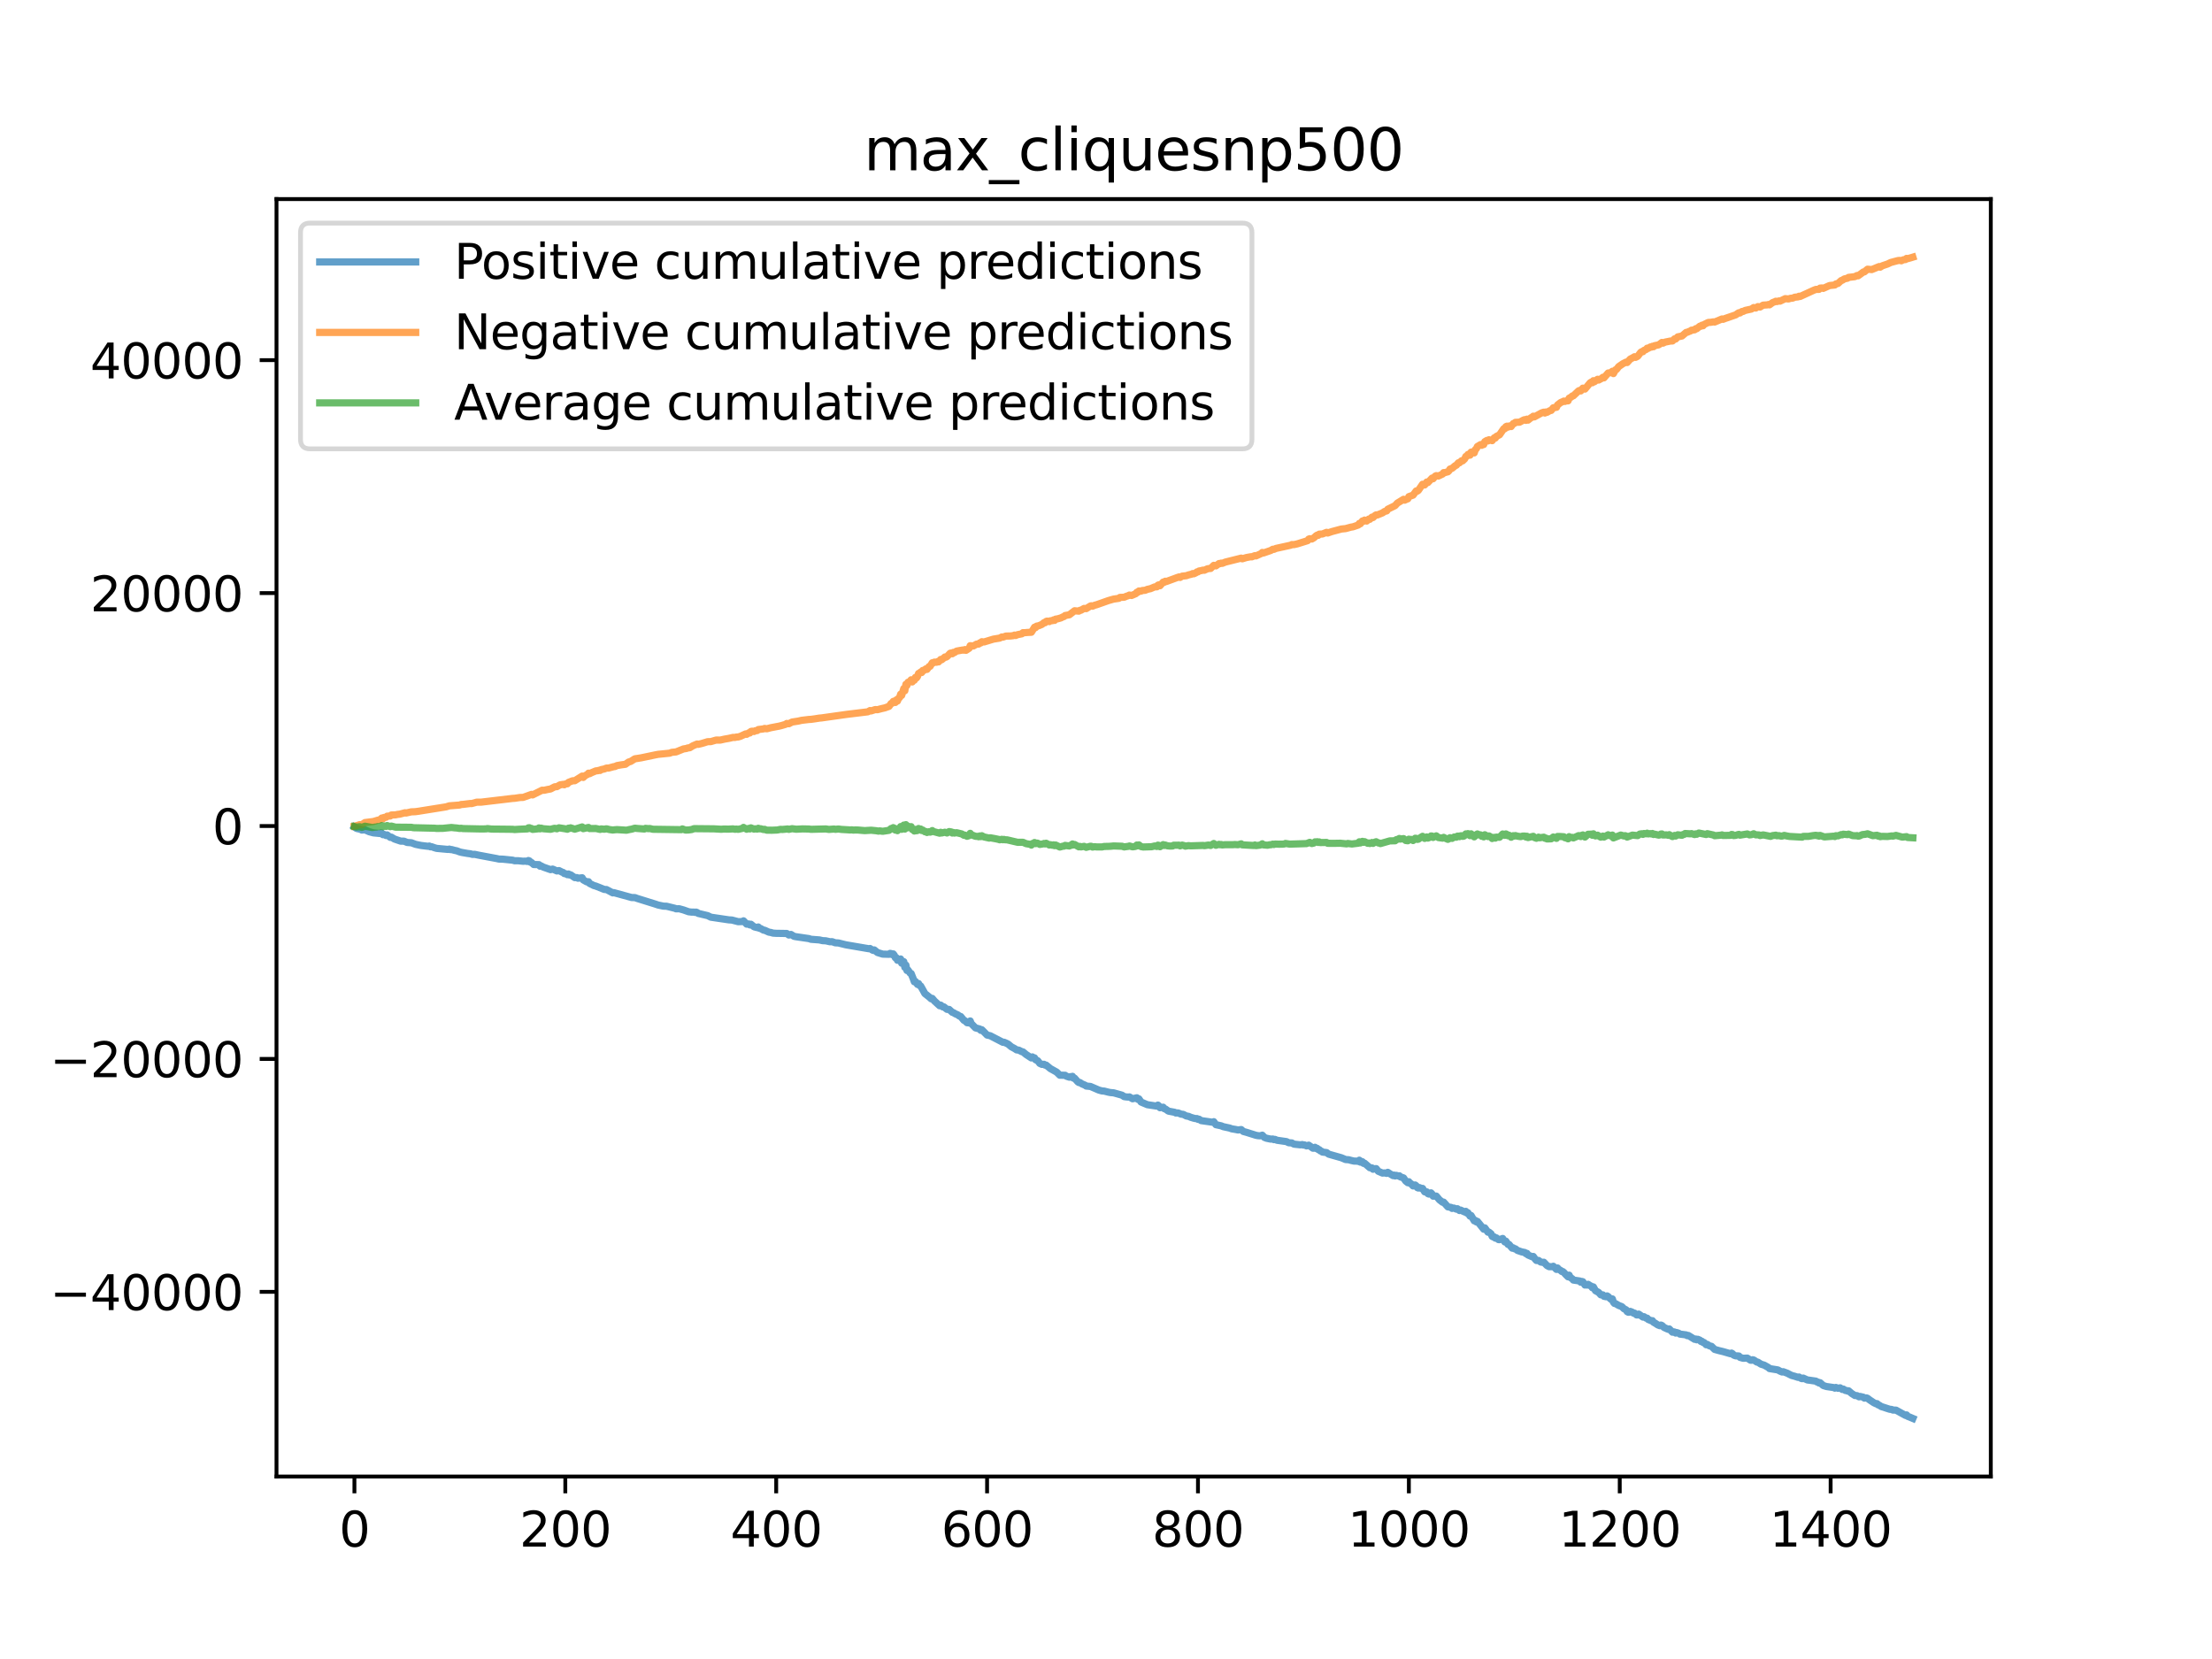 <?xml version="1.0" encoding="utf-8" standalone="no"?>
<!DOCTYPE svg PUBLIC "-//W3C//DTD SVG 1.1//EN"
  "http://www.w3.org/Graphics/SVG/1.1/DTD/svg11.dtd">
<svg xmlns:xlink="http://www.w3.org/1999/xlink" width="460.8pt" height="345.6pt" viewBox="0 0 460.8 345.6" xmlns="http://www.w3.org/2000/svg" version="1.1">
 <defs>
  <style type="text/css">*{stroke-linejoin: round; stroke-linecap: butt}</style>
 </defs>
 <g id="figure_1">
  <g id="patch_1">
   <path d="M 0 345.6 
L 460.8 345.6 
L 460.8 0 
L 0 0 
z
" style="fill: #ffffff"/>
  </g>
  <g id="axes_1">
   <g id="patch_2">
    <path d="M 57.6 307.584 
L 414.72 307.584 
L 414.72 41.472 
L 57.6 41.472 
z
" style="fill: #ffffff"/>
   </g>
   <g id="matplotlib.axis_1">
    <g id="xtick_1">
     <g id="line2d_1">
      <defs>
       <path id="m5a116dde9f" d="M 0 0 
L 0 3.5 
" style="stroke: #000000; stroke-width: 0.8"/>
      </defs>
      <g>
       <use xlink:href="#m5a116dde9f" x="73.833" y="307.584" style="stroke: #000000; stroke-width: 0.8"/>
      </g>
     </g>
     <g id="text_1">
      <!-- 0 -->
      <g transform="translate(70.651 322.182) scale(0.1 -0.1)">
       <defs>
        <path id="DejaVuSans-30" d="M 2034 4250 
Q 1547 4250 1301 3770 
Q 1056 3291 1056 2328 
Q 1056 1369 1301 889 
Q 1547 409 2034 409 
Q 2525 409 2770 889 
Q 3016 1369 3016 2328 
Q 3016 3291 2770 3770 
Q 2525 4250 2034 4250 
z
M 2034 4750 
Q 2819 4750 3233 4129 
Q 3647 3509 3647 2328 
Q 3647 1150 3233 529 
Q 2819 -91 2034 -91 
Q 1250 -91 836 529 
Q 422 1150 422 2328 
Q 422 3509 836 4129 
Q 1250 4750 2034 4750 
z
" transform="scale(0.016)"/>
       </defs>
       <use xlink:href="#DejaVuSans-30"/>
      </g>
     </g>
    </g>
    <g id="xtick_2">
     <g id="line2d_2">
      <g>
       <use xlink:href="#m5a116dde9f" x="117.764" y="307.584" style="stroke: #000000; stroke-width: 0.8"/>
      </g>
     </g>
     <g id="text_2">
      <!-- 200 -->
      <g transform="translate(108.221 322.182) scale(0.1 -0.1)">
       <defs>
        <path id="DejaVuSans-32" d="M 1228 531 
L 3431 531 
L 3431 0 
L 469 0 
L 469 531 
Q 828 903 1448 1529 
Q 2069 2156 2228 2338 
Q 2531 2678 2651 2914 
Q 2772 3150 2772 3378 
Q 2772 3750 2511 3984 
Q 2250 4219 1831 4219 
Q 1534 4219 1204 4116 
Q 875 4013 500 3803 
L 500 4441 
Q 881 4594 1212 4672 
Q 1544 4750 1819 4750 
Q 2544 4750 2975 4387 
Q 3406 4025 3406 3419 
Q 3406 3131 3298 2873 
Q 3191 2616 2906 2266 
Q 2828 2175 2409 1742 
Q 1991 1309 1228 531 
z
" transform="scale(0.016)"/>
       </defs>
       <use xlink:href="#DejaVuSans-32"/>
       <use xlink:href="#DejaVuSans-30" x="63.623"/>
       <use xlink:href="#DejaVuSans-30" x="127.246"/>
      </g>
     </g>
    </g>
    <g id="xtick_3">
     <g id="line2d_3">
      <g>
       <use xlink:href="#m5a116dde9f" x="161.696" y="307.584" style="stroke: #000000; stroke-width: 0.8"/>
      </g>
     </g>
     <g id="text_3">
      <!-- 400 -->
      <g transform="translate(152.152 322.182) scale(0.1 -0.1)">
       <defs>
        <path id="DejaVuSans-34" d="M 2419 4116 
L 825 1625 
L 2419 1625 
L 2419 4116 
z
M 2253 4666 
L 3047 4666 
L 3047 1625 
L 3713 1625 
L 3713 1100 
L 3047 1100 
L 3047 0 
L 2419 0 
L 2419 1100 
L 313 1100 
L 313 1709 
L 2253 4666 
z
" transform="scale(0.016)"/>
       </defs>
       <use xlink:href="#DejaVuSans-34"/>
       <use xlink:href="#DejaVuSans-30" x="63.623"/>
       <use xlink:href="#DejaVuSans-30" x="127.246"/>
      </g>
     </g>
    </g>
    <g id="xtick_4">
     <g id="line2d_4">
      <g>
       <use xlink:href="#m5a116dde9f" x="205.628" y="307.584" style="stroke: #000000; stroke-width: 0.8"/>
      </g>
     </g>
     <g id="text_4">
      <!-- 600 -->
      <g transform="translate(196.084 322.182) scale(0.1 -0.1)">
       <defs>
        <path id="DejaVuSans-36" d="M 2113 2584 
Q 1688 2584 1439 2293 
Q 1191 2003 1191 1497 
Q 1191 994 1439 701 
Q 1688 409 2113 409 
Q 2538 409 2786 701 
Q 3034 994 3034 1497 
Q 3034 2003 2786 2293 
Q 2538 2584 2113 2584 
z
M 3366 4563 
L 3366 3988 
Q 3128 4100 2886 4159 
Q 2644 4219 2406 4219 
Q 1781 4219 1451 3797 
Q 1122 3375 1075 2522 
Q 1259 2794 1537 2939 
Q 1816 3084 2150 3084 
Q 2853 3084 3261 2657 
Q 3669 2231 3669 1497 
Q 3669 778 3244 343 
Q 2819 -91 2113 -91 
Q 1303 -91 875 529 
Q 447 1150 447 2328 
Q 447 3434 972 4092 
Q 1497 4750 2381 4750 
Q 2619 4750 2861 4703 
Q 3103 4656 3366 4563 
z
" transform="scale(0.016)"/>
       </defs>
       <use xlink:href="#DejaVuSans-36"/>
       <use xlink:href="#DejaVuSans-30" x="63.623"/>
       <use xlink:href="#DejaVuSans-30" x="127.246"/>
      </g>
     </g>
    </g>
    <g id="xtick_5">
     <g id="line2d_5">
      <g>
       <use xlink:href="#m5a116dde9f" x="249.559" y="307.584" style="stroke: #000000; stroke-width: 0.8"/>
      </g>
     </g>
     <g id="text_5">
      <!-- 800 -->
      <g transform="translate(240.015 322.182) scale(0.1 -0.1)">
       <defs>
        <path id="DejaVuSans-38" d="M 2034 2216 
Q 1584 2216 1326 1975 
Q 1069 1734 1069 1313 
Q 1069 891 1326 650 
Q 1584 409 2034 409 
Q 2484 409 2743 651 
Q 3003 894 3003 1313 
Q 3003 1734 2745 1975 
Q 2488 2216 2034 2216 
z
M 1403 2484 
Q 997 2584 770 2862 
Q 544 3141 544 3541 
Q 544 4100 942 4425 
Q 1341 4750 2034 4750 
Q 2731 4750 3128 4425 
Q 3525 4100 3525 3541 
Q 3525 3141 3298 2862 
Q 3072 2584 2669 2484 
Q 3125 2378 3379 2068 
Q 3634 1759 3634 1313 
Q 3634 634 3220 271 
Q 2806 -91 2034 -91 
Q 1263 -91 848 271 
Q 434 634 434 1313 
Q 434 1759 690 2068 
Q 947 2378 1403 2484 
z
M 1172 3481 
Q 1172 3119 1398 2916 
Q 1625 2713 2034 2713 
Q 2441 2713 2670 2916 
Q 2900 3119 2900 3481 
Q 2900 3844 2670 4047 
Q 2441 4250 2034 4250 
Q 1625 4250 1398 4047 
Q 1172 3844 1172 3481 
z
" transform="scale(0.016)"/>
       </defs>
       <use xlink:href="#DejaVuSans-38"/>
       <use xlink:href="#DejaVuSans-30" x="63.623"/>
       <use xlink:href="#DejaVuSans-30" x="127.246"/>
      </g>
     </g>
    </g>
    <g id="xtick_6">
     <g id="line2d_6">
      <g>
       <use xlink:href="#m5a116dde9f" x="293.491" y="307.584" style="stroke: #000000; stroke-width: 0.8"/>
      </g>
     </g>
     <g id="text_6">
      <!-- 1000 -->
      <g transform="translate(280.766 322.182) scale(0.1 -0.1)">
       <defs>
        <path id="DejaVuSans-31" d="M 794 531 
L 1825 531 
L 1825 4091 
L 703 3866 
L 703 4441 
L 1819 4666 
L 2450 4666 
L 2450 531 
L 3481 531 
L 3481 0 
L 794 0 
L 794 531 
z
" transform="scale(0.016)"/>
       </defs>
       <use xlink:href="#DejaVuSans-31"/>
       <use xlink:href="#DejaVuSans-30" x="63.623"/>
       <use xlink:href="#DejaVuSans-30" x="127.246"/>
       <use xlink:href="#DejaVuSans-30" x="190.869"/>
      </g>
     </g>
    </g>
    <g id="xtick_7">
     <g id="line2d_7">
      <g>
       <use xlink:href="#m5a116dde9f" x="337.422" y="307.584" style="stroke: #000000; stroke-width: 0.8"/>
      </g>
     </g>
     <g id="text_7">
      <!-- 1200 -->
      <g transform="translate(324.697 322.182) scale(0.1 -0.1)">
       <use xlink:href="#DejaVuSans-31"/>
       <use xlink:href="#DejaVuSans-32" x="63.623"/>
       <use xlink:href="#DejaVuSans-30" x="127.246"/>
       <use xlink:href="#DejaVuSans-30" x="190.869"/>
      </g>
     </g>
    </g>
    <g id="xtick_8">
     <g id="line2d_8">
      <g>
       <use xlink:href="#m5a116dde9f" x="381.354" y="307.584" style="stroke: #000000; stroke-width: 0.8"/>
      </g>
     </g>
     <g id="text_8">
      <!-- 1400 -->
      <g transform="translate(368.629 322.182) scale(0.1 -0.1)">
       <use xlink:href="#DejaVuSans-31"/>
       <use xlink:href="#DejaVuSans-34" x="63.623"/>
       <use xlink:href="#DejaVuSans-30" x="127.246"/>
       <use xlink:href="#DejaVuSans-30" x="190.869"/>
      </g>
     </g>
    </g>
   </g>
   <g id="matplotlib.axis_2">
    <g id="ytick_1">
     <g id="line2d_9">
      <defs>
       <path id="m7cdc71a27e" d="M 0 0 
L -3.5 0 
" style="stroke: #000000; stroke-width: 0.8"/>
      </defs>
      <g>
       <use xlink:href="#m7cdc71a27e" x="57.6" y="269.116" style="stroke: #000000; stroke-width: 0.8"/>
      </g>
     </g>
     <g id="text_9">
      <!-- −40000 -->
      <g transform="translate(10.408 272.915) scale(0.1 -0.1)">
       <defs>
        <path id="DejaVuSans-2212" d="M 678 2272 
L 4684 2272 
L 4684 1741 
L 678 1741 
L 678 2272 
z
" transform="scale(0.016)"/>
       </defs>
       <use xlink:href="#DejaVuSans-2212"/>
       <use xlink:href="#DejaVuSans-34" x="83.789"/>
       <use xlink:href="#DejaVuSans-30" x="147.412"/>
       <use xlink:href="#DejaVuSans-30" x="211.035"/>
       <use xlink:href="#DejaVuSans-30" x="274.658"/>
       <use xlink:href="#DejaVuSans-30" x="338.281"/>
      </g>
     </g>
    </g>
    <g id="ytick_2">
     <g id="line2d_10">
      <g>
       <use xlink:href="#m7cdc71a27e" x="57.6" y="220.594" style="stroke: #000000; stroke-width: 0.8"/>
      </g>
     </g>
     <g id="text_10">
      <!-- −20000 -->
      <g transform="translate(10.408 224.394) scale(0.1 -0.1)">
       <use xlink:href="#DejaVuSans-2212"/>
       <use xlink:href="#DejaVuSans-32" x="83.789"/>
       <use xlink:href="#DejaVuSans-30" x="147.412"/>
       <use xlink:href="#DejaVuSans-30" x="211.035"/>
       <use xlink:href="#DejaVuSans-30" x="274.658"/>
       <use xlink:href="#DejaVuSans-30" x="338.281"/>
      </g>
     </g>
    </g>
    <g id="ytick_3">
     <g id="line2d_11">
      <g>
       <use xlink:href="#m7cdc71a27e" x="57.6" y="172.073" style="stroke: #000000; stroke-width: 0.8"/>
      </g>
     </g>
     <g id="text_11">
      <!-- 0 -->
      <g transform="translate(44.237 175.872) scale(0.1 -0.1)">
       <use xlink:href="#DejaVuSans-30"/>
      </g>
     </g>
    </g>
    <g id="ytick_4">
     <g id="line2d_12">
      <g>
       <use xlink:href="#m7cdc71a27e" x="57.6" y="123.551" style="stroke: #000000; stroke-width: 0.8"/>
      </g>
     </g>
     <g id="text_12">
      <!-- 20000 -->
      <g transform="translate(18.788 127.35) scale(0.1 -0.1)">
       <use xlink:href="#DejaVuSans-32"/>
       <use xlink:href="#DejaVuSans-30" x="63.623"/>
       <use xlink:href="#DejaVuSans-30" x="127.246"/>
       <use xlink:href="#DejaVuSans-30" x="190.869"/>
       <use xlink:href="#DejaVuSans-30" x="254.492"/>
      </g>
     </g>
    </g>
    <g id="ytick_5">
     <g id="line2d_13">
      <g>
       <use xlink:href="#m7cdc71a27e" x="57.6" y="75.029" style="stroke: #000000; stroke-width: 0.8"/>
      </g>
     </g>
     <g id="text_13">
      <!-- 40000 -->
      <g transform="translate(18.788 78.828) scale(0.1 -0.1)">
       <use xlink:href="#DejaVuSans-34"/>
       <use xlink:href="#DejaVuSans-30" x="63.623"/>
       <use xlink:href="#DejaVuSans-30" x="127.246"/>
       <use xlink:href="#DejaVuSans-30" x="190.869"/>
       <use xlink:href="#DejaVuSans-30" x="254.492"/>
      </g>
     </g>
    </g>
   </g>
   <g id="line2d_14">
    <path d="M 73.833 172.295 
L 74.272 172.576 
L 75.151 172.778 
L 75.37 172.917 
L 76.029 172.872 
L 76.908 173.263 
L 77.787 173.499 
L 78.885 173.608 
L 79.105 173.638 
L 79.324 173.526 
L 79.544 173.557 
L 79.763 173.878 
L 79.983 173.81 
L 80.422 174.055 
L 80.642 173.926 
L 81.301 174.438 
L 81.521 174.39 
L 82.18 174.787 
L 83.498 175.232 
L 84.157 175.23 
L 84.816 175.5 
L 85.694 175.564 
L 86.573 175.89 
L 87.671 176.117 
L 88.55 176.228 
L 89.209 176.305 
L 89.428 176.245 
L 89.648 176.404 
L 89.868 176.373 
L 90.527 176.604 
L 90.966 176.731 
L 93.382 176.957 
L 93.602 176.88 
L 93.822 176.987 
L 94.041 176.968 
L 94.7 177.147 
L 95.14 177.235 
L 95.799 177.481 
L 96.238 177.586 
L 97.336 177.776 
L 97.995 177.865 
L 98.434 177.988 
L 98.874 177.97 
L 99.752 178.155 
L 103.487 178.855 
L 103.926 178.956 
L 104.805 178.987 
L 106.781 179.189 
L 107.221 179.314 
L 107.88 179.301 
L 108.978 179.415 
L 109.417 179.386 
L 109.857 179.455 
L 110.076 179.261 
L 110.296 179.351 
L 110.516 179.63 
L 110.735 179.682 
L 111.175 180.094 
L 112.273 180.118 
L 112.493 180.443 
L 112.712 180.372 
L 113.152 180.622 
L 114.689 181.162 
L 115.128 181.047 
L 116.007 181.431 
L 116.446 181.357 
L 117.105 181.692 
L 117.325 181.756 
L 117.545 181.975 
L 117.984 182.059 
L 118.204 182.213 
L 118.423 182.064 
L 118.643 182.273 
L 118.863 182.235 
L 119.741 182.825 
L 120.181 182.819 
L 120.4 182.95 
L 121.279 182.857 
L 121.499 183.298 
L 122.157 183.673 
L 122.377 183.742 
L 122.597 183.676 
L 122.816 184.031 
L 123.695 184.467 
L 124.134 184.591 
L 125.892 185.291 
L 126.331 185.304 
L 127.649 186.001 
L 127.869 185.953 
L 131.603 186.979 
L 132.262 186.982 
L 132.701 187.149 
L 136.435 188.31 
L 137.094 188.531 
L 138.193 188.766 
L 138.851 188.787 
L 139.51 188.947 
L 140.609 189.218 
L 140.828 189.321 
L 141.487 189.31 
L 142.366 189.553 
L 143.464 189.94 
L 144.123 190.013 
L 144.563 190.003 
L 144.782 190.069 
L 145.002 190.01 
L 145.222 190.081 
L 145.441 190.277 
L 147.418 190.742 
L 148.077 191.065 
L 151.372 191.554 
L 151.811 191.62 
L 152.47 191.662 
L 153.788 192.007 
L 154.667 191.974 
L 154.887 191.828 
L 155.326 192.281 
L 155.546 192.514 
L 155.985 192.482 
L 156.204 192.676 
L 156.424 192.532 
L 157.083 193.067 
L 157.522 193.186 
L 157.742 193.242 
L 157.962 193.108 
L 158.181 193.368 
L 158.401 193.399 
L 159.06 193.767 
L 159.28 193.779 
L 160.158 194.18 
L 160.598 194.253 
L 161.037 194.386 
L 161.696 194.427 
L 163.893 194.462 
L 164.332 194.782 
L 164.771 194.661 
L 165.43 195.063 
L 165.869 195.14 
L 168.505 195.525 
L 168.945 195.671 
L 170.702 195.803 
L 171.361 195.957 
L 172.02 195.986 
L 172.898 196.185 
L 173.338 196.165 
L 173.997 196.402 
L 174.656 196.436 
L 176.193 196.818 
L 181.026 197.645 
L 181.245 197.592 
L 181.685 197.89 
L 181.904 197.983 
L 182.124 197.887 
L 182.783 198.422 
L 183.881 198.76 
L 185.199 198.796 
L 185.419 198.61 
L 185.639 198.645 
L 185.858 198.87 
L 186.078 198.715 
L 186.298 198.99 
L 186.517 199.516 
L 186.737 199.523 
L 186.957 200.042 
L 187.176 200 
L 187.396 200.133 
L 187.616 199.776 
L 187.835 200.653 
L 188.055 200.622 
L 188.275 200.331 
L 188.494 201.522 
L 188.714 201.034 
L 188.934 202.169 
L 189.153 202.072 
L 189.593 202.717 
L 189.812 202.807 
L 190.251 203.911 
L 190.471 204.527 
L 190.691 204.45 
L 191.13 205.067 
L 191.35 204.892 
L 191.569 205.306 
L 191.789 205.402 
L 192.228 206.174 
L 192.668 206.976 
L 193.546 207.67 
L 193.986 208.068 
L 194.205 207.983 
L 194.645 208.509 
L 195.743 209.516 
L 195.963 209.383 
L 196.402 209.758 
L 196.622 209.745 
L 197.061 210.095 
L 197.281 210.266 
L 197.72 210.28 
L 198.379 210.882 
L 198.598 210.944 
L 199.038 211.21 
L 199.477 211.391 
L 199.916 211.706 
L 200.136 211.756 
L 200.795 212.55 
L 201.015 212.633 
L 201.454 213.049 
L 201.893 213.09 
L 202.113 212.685 
L 202.333 213.237 
L 203.211 214.127 
L 204.09 214.358 
L 204.31 214.635 
L 204.529 214.512 
L 204.969 214.952 
L 205.628 215.621 
L 206.287 215.766 
L 208.922 217.133 
L 209.142 217.111 
L 209.581 217.295 
L 210.021 217.514 
L 210.68 218.066 
L 211.339 218.419 
L 211.778 218.711 
L 212.217 218.758 
L 212.876 219.089 
L 213.096 219.123 
L 213.755 219.671 
L 214.853 220.39 
L 215.073 220.176 
L 215.292 220.413 
L 215.512 220.369 
L 215.732 220.763 
L 216.171 220.968 
L 216.61 221.527 
L 217.05 221.732 
L 217.489 221.708 
L 217.709 221.885 
L 217.928 221.882 
L 218.807 222.603 
L 220.125 223.34 
L 220.784 223.989 
L 221.882 223.994 
L 222.102 224.172 
L 222.541 224.324 
L 222.761 224.391 
L 222.981 224.289 
L 223.2 224.421 
L 223.42 224.221 
L 223.639 224.606 
L 223.859 224.607 
L 224.518 225.355 
L 224.738 225.511 
L 224.957 225.505 
L 225.397 225.795 
L 226.056 226.073 
L 226.275 226.241 
L 227.154 226.326 
L 228.911 227.083 
L 229.57 227.262 
L 230.01 227.291 
L 230.888 227.516 
L 231.328 227.602 
L 231.986 227.655 
L 233.744 228.149 
L 234.183 228.446 
L 234.622 228.511 
L 235.062 228.537 
L 235.281 228.506 
L 235.94 228.897 
L 236.819 228.685 
L 237.039 229.014 
L 237.258 228.912 
L 237.698 229.57 
L 239.016 230.129 
L 240.992 230.425 
L 241.212 230.208 
L 241.432 230.397 
L 241.651 230.756 
L 242.31 230.651 
L 242.53 230.953 
L 242.75 231.003 
L 243.409 231.47 
L 244.727 231.715 
L 244.946 231.856 
L 245.386 231.831 
L 246.045 232.097 
L 246.484 232.14 
L 247.143 232.483 
L 247.582 232.546 
L 248.022 232.742 
L 248.681 232.944 
L 249.12 233.031 
L 249.339 233.016 
L 249.559 233.178 
L 249.779 233.146 
L 250.218 233.441 
L 252.634 233.789 
L 252.854 233.67 
L 253.293 234.292 
L 254.392 234.528 
L 254.831 234.71 
L 256.149 234.992 
L 256.588 235.154 
L 257.467 235.302 
L 257.906 235.396 
L 258.565 235.308 
L 259.004 235.702 
L 259.663 235.883 
L 261.64 236.503 
L 262.08 236.585 
L 262.519 236.613 
L 262.958 236.481 
L 263.398 236.948 
L 263.837 237.117 
L 264.716 237.298 
L 265.155 237.281 
L 265.375 237.407 
L 265.594 237.354 
L 266.033 237.539 
L 268.01 237.82 
L 268.45 238.056 
L 269.109 238.093 
L 269.548 238.343 
L 270.866 238.49 
L 271.305 238.432 
L 271.525 238.541 
L 271.745 238.508 
L 272.184 238.711 
L 272.623 238.555 
L 273.502 239.189 
L 273.722 239.193 
L 273.941 239.004 
L 274.161 239.24 
L 274.38 239.215 
L 274.6 239.461 
L 274.82 239.497 
L 275.039 239.744 
L 275.259 239.801 
L 275.479 239.993 
L 276.357 240.105 
L 276.797 240.434 
L 279.433 241.181 
L 280.311 241.552 
L 280.97 241.598 
L 281.41 241.724 
L 282.069 241.874 
L 282.727 241.888 
L 282.947 241.941 
L 283.167 241.69 
L 283.386 242.096 
L 283.606 241.938 
L 283.826 242.022 
L 284.045 242.349 
L 284.265 242.319 
L 285.144 243.07 
L 285.363 243.26 
L 285.803 243.295 
L 286.022 243.573 
L 286.462 243.458 
L 286.681 243.447 
L 287.121 243.995 
L 287.999 244.372 
L 288.439 244.34 
L 288.878 244.436 
L 289.098 244.217 
L 289.537 244.504 
L 290.196 244.902 
L 290.416 244.801 
L 290.635 244.974 
L 290.855 244.843 
L 291.294 244.979 
L 291.514 244.938 
L 291.733 245.174 
L 292.173 245.304 
L 292.392 245.389 
L 292.832 246.033 
L 293.271 246.381 
L 293.491 246.174 
L 293.71 246.502 
L 293.93 246.569 
L 294.369 247.049 
L 294.589 246.863 
L 294.809 246.857 
L 295.028 247.023 
L 295.248 247.396 
L 295.468 247.486 
L 295.687 247.389 
L 296.127 247.589 
L 296.346 247.565 
L 296.786 248.281 
L 297.225 248.289 
L 297.445 248.648 
L 297.664 248.747 
L 297.884 248.719 
L 298.104 248.493 
L 298.323 248.729 
L 298.543 249.181 
L 299.202 249.164 
L 299.861 249.944 
L 300.52 250.451 
L 300.739 250.43 
L 301.618 251.411 
L 302.277 251.523 
L 302.497 251.735 
L 302.716 251.648 
L 302.936 251.681 
L 303.375 251.888 
L 303.595 251.796 
L 304.034 252.172 
L 304.254 252.075 
L 305.133 252.483 
L 305.352 252.347 
L 305.572 252.702 
L 305.792 252.636 
L 306.231 253.338 
L 306.451 253.21 
L 307.11 254.32 
L 307.329 254.23 
L 307.549 254.545 
L 307.769 254.439 
L 308.208 254.969 
L 309.086 256.065 
L 309.306 255.783 
L 309.965 256.685 
L 310.185 256.677 
L 310.624 257.031 
L 310.844 257.562 
L 311.063 257.68 
L 311.283 257.669 
L 311.503 257.927 
L 311.722 257.87 
L 312.162 258.229 
L 312.381 258.254 
L 313.04 257.996 
L 313.48 258.721 
L 313.699 258.552 
L 314.139 259.229 
L 314.358 259.237 
L 315.017 260.012 
L 315.237 259.946 
L 315.457 260.13 
L 315.676 260.148 
L 316.116 260.488 
L 316.994 260.789 
L 317.653 260.919 
L 317.873 261.162 
L 318.092 261.101 
L 318.312 261.436 
L 319.191 261.815 
L 319.41 261.743 
L 319.85 262.352 
L 320.069 262.582 
L 320.509 262.573 
L 320.948 262.899 
L 321.387 262.975 
L 321.607 262.946 
L 322.266 263.639 
L 322.705 263.869 
L 323.364 263.871 
L 323.584 263.785 
L 324.243 264.438 
L 324.463 264.141 
L 324.682 264.418 
L 325.121 264.665 
L 325.341 264.869 
L 325.561 264.89 
L 325.78 265.074 
L 326.22 265.552 
L 326.659 265.984 
L 326.879 265.636 
L 327.098 266.099 
L 327.538 266.392 
L 327.757 266.659 
L 329.075 266.849 
L 329.295 267.113 
L 329.515 266.946 
L 329.734 267.003 
L 330.174 267.696 
L 330.393 267.634 
L 330.613 267.706 
L 330.833 267.546 
L 331.272 267.837 
L 331.492 267.934 
L 331.711 268.261 
L 331.931 268.087 
L 332.37 268.875 
L 333.029 269.238 
L 333.469 269.734 
L 333.908 269.747 
L 334.127 270.038 
L 334.567 270.137 
L 334.786 269.958 
L 335.006 270.095 
L 335.445 270.54 
L 335.665 270.707 
L 335.885 270.586 
L 336.104 271.283 
L 336.324 271.529 
L 336.544 271.559 
L 337.203 271.948 
L 337.862 272.2 
L 338.301 272.639 
L 338.74 272.851 
L 338.96 273.232 
L 339.18 273.357 
L 339.399 273.354 
L 339.619 273.189 
L 340.058 273.366 
L 340.278 273.549 
L 340.498 273.544 
L 340.937 273.923 
L 341.157 273.931 
L 341.376 273.749 
L 342.255 274.371 
L 342.474 274.291 
L 342.914 274.589 
L 343.133 274.596 
L 343.353 274.868 
L 344.012 275.14 
L 344.232 275.121 
L 344.451 275.441 
L 344.891 275.697 
L 345.33 275.991 
L 345.769 276.165 
L 345.989 276.034 
L 346.209 276.112 
L 346.648 276.532 
L 347.307 276.833 
L 347.527 276.917 
L 347.746 276.843 
L 348.405 277.522 
L 348.625 277.44 
L 348.845 277.483 
L 349.064 277.695 
L 349.284 277.596 
L 349.723 277.741 
L 349.943 277.914 
L 351.261 278.082 
L 351.48 278.241 
L 351.7 278.192 
L 353.018 279.003 
L 353.238 278.942 
L 353.457 279.106 
L 353.677 278.996 
L 354.116 279.181 
L 354.336 279.446 
L 354.556 279.423 
L 354.775 279.656 
L 354.995 279.677 
L 355.434 280.137 
L 355.654 280.055 
L 356.093 280.363 
L 356.533 280.462 
L 357.192 281.105 
L 358.07 281.351 
L 358.949 281.561 
L 360.486 282.007 
L 360.706 281.874 
L 360.926 281.995 
L 361.145 282.286 
L 361.585 282.453 
L 362.024 282.46 
L 362.244 282.482 
L 362.463 282.758 
L 363.122 282.95 
L 364.001 282.918 
L 364.66 283.352 
L 364.88 283.368 
L 365.099 283.261 
L 365.319 283.301 
L 365.978 283.739 
L 366.198 283.764 
L 366.857 284.186 
L 367.515 284.385 
L 368.394 284.879 
L 368.614 285.097 
L 370.371 285.382 
L 370.81 285.635 
L 371.25 285.813 
L 371.469 285.749 
L 372.348 286.074 
L 372.787 286.312 
L 373.227 286.529 
L 373.886 286.706 
L 374.545 286.924 
L 374.764 286.855 
L 375.204 287.148 
L 375.423 287.203 
L 375.643 287.079 
L 376.521 287.475 
L 376.961 287.524 
L 378.279 287.717 
L 378.498 287.886 
L 378.718 287.911 
L 378.938 288.106 
L 379.157 288.041 
L 379.816 288.63 
L 380.475 288.834 
L 382.013 289.06 
L 382.233 289.176 
L 382.452 289.029 
L 382.892 289.209 
L 383.331 289.112 
L 383.77 289.443 
L 383.99 289.366 
L 384.429 289.661 
L 384.649 289.663 
L 384.868 289.779 
L 385.088 289.728 
L 385.747 290.286 
L 386.406 290.707 
L 386.845 290.734 
L 387.285 290.985 
L 387.504 290.907 
L 388.163 291.059 
L 388.383 291.254 
L 388.822 291.206 
L 389.042 291.291 
L 389.481 291.631 
L 390.36 292.214 
L 390.799 292.426 
L 391.019 292.405 
L 391.239 292.656 
L 391.458 292.715 
L 391.898 293.006 
L 393.655 293.573 
L 394.094 293.62 
L 394.314 293.739 
L 394.973 293.759 
L 396.95 294.852 
L 397.169 294.752 
L 397.389 295.04 
L 397.828 295.209 
L 398.487 295.488 
L 398.487 295.488 
" clip-path="url(#p8a4418b307)" style="fill: none; stroke: #1f77b4; stroke-opacity: 0.7; stroke-width: 1.5; stroke-linecap: square"/>
   </g>
   <g id="line2d_15">
    <path d="M 73.833 172.093 
L 74.272 172.005 
L 74.931 171.79 
L 75.37 171.8 
L 76.029 171.352 
L 77.787 171.137 
L 78.665 170.87 
L 79.105 170.788 
L 79.544 170.407 
L 79.763 170.575 
L 79.983 170.293 
L 80.422 170.256 
L 80.642 170.026 
L 81.301 169.987 
L 81.521 169.78 
L 82.399 169.749 
L 82.839 169.65 
L 83.278 169.603 
L 84.376 169.312 
L 84.596 169.367 
L 85.694 169.118 
L 86.134 169.109 
L 86.573 169.084 
L 87.232 168.993 
L 87.671 168.92 
L 92.943 168.079 
L 93.602 167.87 
L 95.799 167.699 
L 96.018 167.593 
L 96.458 167.57 
L 97.995 167.381 
L 98.215 167.411 
L 99.313 167.106 
L 100.192 167.106 
L 106.781 166.325 
L 107.221 166.299 
L 108.319 166.132 
L 108.978 166.113 
L 110.735 165.48 
L 110.955 165.596 
L 111.614 165.265 
L 112.932 164.614 
L 113.371 164.625 
L 114.03 164.474 
L 114.689 164.358 
L 115.568 163.899 
L 116.007 163.878 
L 116.666 163.5 
L 117.325 163.394 
L 117.545 163.484 
L 117.764 163.32 
L 118.204 163.278 
L 118.423 162.985 
L 119.302 162.644 
L 119.741 162.638 
L 121.279 161.672 
L 121.499 161.955 
L 121.938 161.548 
L 122.377 161.331 
L 122.597 161.067 
L 122.816 161.176 
L 123.256 160.952 
L 124.134 160.587 
L 124.574 160.551 
L 124.793 160.463 
L 125.013 160.499 
L 125.233 160.323 
L 125.892 160.189 
L 126.331 160.005 
L 126.77 160.004 
L 127.869 159.707 
L 128.088 159.691 
L 128.528 159.485 
L 129.406 159.332 
L 130.285 159.213 
L 130.944 158.746 
L 131.383 158.621 
L 132.262 158.067 
L 132.701 158.01 
L 133.58 157.868 
L 136.435 157.269 
L 137.094 157.142 
L 139.51 156.899 
L 139.95 156.724 
L 140.828 156.64 
L 142.366 156.019 
L 143.025 155.916 
L 143.245 155.817 
L 143.684 155.77 
L 144.343 155.365 
L 145.002 155.084 
L 145.222 154.993 
L 145.441 155.06 
L 146.1 154.908 
L 147.418 154.506 
L 148.077 154.492 
L 149.175 154.171 
L 150.054 154.173 
L 150.933 153.972 
L 151.811 153.82 
L 152.251 153.723 
L 152.69 153.614 
L 153.129 153.627 
L 153.349 153.547 
L 153.788 153.52 
L 154.228 153.393 
L 155.326 152.887 
L 155.546 152.971 
L 155.985 152.663 
L 156.204 152.694 
L 156.424 152.38 
L 156.644 152.316 
L 157.083 152.384 
L 157.303 152.236 
L 157.742 152.189 
L 157.962 151.978 
L 159.06 151.84 
L 159.28 151.745 
L 159.719 151.823 
L 160.598 151.592 
L 162.355 151.258 
L 162.794 151.146 
L 163.673 150.89 
L 163.893 150.711 
L 164.332 150.771 
L 164.991 150.418 
L 166.309 150.213 
L 166.968 150.061 
L 168.505 149.876 
L 168.945 149.856 
L 169.823 149.732 
L 170.702 149.592 
L 171.141 149.556 
L 176.413 148.813 
L 180.806 148.281 
L 181.245 148.017 
L 181.465 148.1 
L 182.344 147.812 
L 182.783 147.846 
L 183.662 147.612 
L 184.321 147.464 
L 185.199 147.151 
L 185.639 146.543 
L 185.858 146.493 
L 186.078 146.114 
L 186.298 146.047 
L 186.517 146.336 
L 186.737 145.795 
L 186.957 146.043 
L 187.176 145.478 
L 187.396 145.328 
L 187.616 144.609 
L 187.835 144.868 
L 188.275 143.434 
L 188.494 143.899 
L 188.714 142.552 
L 188.934 142.789 
L 189.153 142.124 
L 189.373 142.136 
L 189.812 141.61 
L 190.032 142.061 
L 190.251 141.62 
L 190.471 141.706 
L 190.691 141.117 
L 190.91 141.243 
L 191.13 140.935 
L 191.35 140.294 
L 191.569 140.227 
L 191.789 139.998 
L 192.009 140.099 
L 192.228 139.664 
L 192.448 139.677 
L 192.887 139.327 
L 193.107 139.45 
L 193.546 138.849 
L 193.766 138.803 
L 194.205 138.07 
L 194.425 138.091 
L 194.645 137.935 
L 195.084 137.962 
L 195.304 137.824 
L 195.523 137.885 
L 195.963 137.377 
L 196.182 137.433 
L 196.622 137.063 
L 196.841 136.864 
L 197.061 136.902 
L 197.281 136.785 
L 197.94 136.08 
L 198.159 136.029 
L 198.379 136.194 
L 198.598 135.9 
L 198.818 135.947 
L 199.257 135.641 
L 199.916 135.52 
L 200.575 135.404 
L 200.795 135.446 
L 201.015 135.318 
L 201.234 135.478 
L 201.893 135.048 
L 202.113 134.509 
L 202.772 134.569 
L 203.431 134.188 
L 203.87 134.169 
L 204.09 133.931 
L 204.31 133.942 
L 204.529 133.68 
L 204.969 133.743 
L 206.945 133.141 
L 208.263 132.926 
L 208.703 132.692 
L 208.922 132.731 
L 209.581 132.497 
L 210.46 132.494 
L 211.119 132.413 
L 211.339 132.3 
L 211.558 132.388 
L 211.998 132.209 
L 212.876 132.035 
L 213.096 131.796 
L 213.535 131.797 
L 213.975 131.755 
L 214.853 131.709 
L 215.292 131.019 
L 215.512 130.654 
L 215.732 130.744 
L 215.951 130.436 
L 216.391 130.352 
L 217.05 130.075 
L 217.489 129.709 
L 217.709 129.725 
L 217.928 129.451 
L 218.148 129.385 
L 218.587 129.491 
L 218.807 129.323 
L 219.246 129.291 
L 219.466 129.134 
L 219.686 129.241 
L 219.905 128.979 
L 220.345 128.912 
L 221.004 128.72 
L 221.443 128.5 
L 221.663 128.434 
L 221.882 128.225 
L 222.761 128.073 
L 223.859 127.232 
L 224.738 127.313 
L 224.957 127.139 
L 225.177 127.125 
L 225.836 126.747 
L 226.275 126.793 
L 227.154 126.241 
L 227.374 126.192 
L 227.593 126.283 
L 228.033 126.087 
L 228.472 125.968 
L 230.888 125.116 
L 231.328 124.987 
L 231.986 124.802 
L 232.865 124.675 
L 233.085 124.642 
L 233.304 124.449 
L 234.183 124.415 
L 234.622 124.224 
L 235.062 124.079 
L 235.281 123.958 
L 235.721 124.051 
L 236.38 123.772 
L 236.599 123.679 
L 236.819 123.383 
L 237.039 123.379 
L 237.258 123.113 
L 237.698 123.147 
L 237.917 123.021 
L 238.576 122.964 
L 239.016 122.774 
L 239.675 122.628 
L 240.553 122.255 
L 240.992 122.249 
L 241.212 121.909 
L 241.432 121.826 
L 241.651 122.02 
L 242.31 121.253 
L 242.53 121.306 
L 242.75 121.078 
L 242.969 121.145 
L 245.166 120.337 
L 245.605 120.186 
L 245.825 120.294 
L 246.264 120.023 
L 247.143 119.928 
L 247.582 119.767 
L 248.241 119.606 
L 248.461 119.483 
L 248.681 119.534 
L 249.12 119.331 
L 249.339 119.141 
L 249.559 119.137 
L 249.779 118.951 
L 250.218 118.872 
L 250.657 118.756 
L 250.877 118.795 
L 251.536 118.492 
L 251.975 118.428 
L 252.195 118.421 
L 252.854 117.77 
L 253.293 117.882 
L 253.952 117.397 
L 254.172 117.422 
L 254.392 117.309 
L 254.611 117.36 
L 255.27 117.092 
L 258.565 116.269 
L 258.785 116.41 
L 259.663 116.145 
L 260.542 115.982 
L 260.762 116.006 
L 261.421 115.745 
L 261.64 115.809 
L 262.739 115.313 
L 262.958 115.081 
L 263.178 115.205 
L 264.716 114.674 
L 265.155 114.417 
L 265.375 114.442 
L 265.814 114.247 
L 268.889 113.573 
L 269.109 113.442 
L 269.548 113.454 
L 270.207 113.311 
L 272.404 112.627 
L 272.623 112.311 
L 272.843 112.224 
L 273.282 112.287 
L 273.722 112.028 
L 274.161 111.622 
L 274.38 111.48 
L 274.6 111.529 
L 274.82 111.272 
L 275.479 111.242 
L 276.357 110.89 
L 276.577 111.039 
L 277.456 110.736 
L 279.433 110.206 
L 280.311 110.117 
L 281.41 109.816 
L 281.849 109.746 
L 282.947 109.374 
L 283.167 109.035 
L 283.386 109.114 
L 283.826 108.523 
L 284.045 108.594 
L 284.265 108.345 
L 284.704 108.545 
L 285.144 108.134 
L 285.363 108.181 
L 285.803 107.728 
L 286.022 107.816 
L 286.462 107.374 
L 286.681 107.257 
L 286.901 107.291 
L 287.999 106.844 
L 288.439 106.542 
L 288.878 106.432 
L 289.098 106.078 
L 290.416 105.435 
L 290.635 105.322 
L 291.075 104.818 
L 291.733 104.418 
L 292.392 104.01 
L 292.612 104.196 
L 293.051 103.99 
L 293.271 103.916 
L 293.491 103.457 
L 294.369 103.145 
L 295.028 102.266 
L 295.248 102.322 
L 295.468 102.163 
L 296.346 100.877 
L 296.786 101.029 
L 297.225 100.413 
L 297.445 100.534 
L 298.323 99.595 
L 298.543 99.732 
L 298.982 99.186 
L 299.202 99.083 
L 299.641 99.168 
L 300.52 98.753 
L 300.739 98.449 
L 300.959 98.466 
L 301.398 98.34 
L 301.618 98.29 
L 301.838 98.083 
L 302.057 97.707 
L 302.497 97.565 
L 303.156 97 
L 303.375 96.925 
L 303.815 96.409 
L 304.034 96.412 
L 304.474 95.987 
L 304.693 96.009 
L 305.133 95.59 
L 305.352 95.087 
L 305.572 95.03 
L 305.792 94.678 
L 306.011 94.59 
L 306.231 94.819 
L 306.451 94.191 
L 306.89 94.099 
L 307.11 94.348 
L 307.329 93.674 
L 307.549 93.481 
L 307.769 93.016 
L 308.208 92.754 
L 308.427 92.617 
L 308.647 92.771 
L 308.867 92.505 
L 309.086 92.607 
L 309.306 92.01 
L 309.745 91.747 
L 309.965 91.858 
L 310.185 91.604 
L 310.844 91.799 
L 311.283 91.199 
L 311.503 91.262 
L 311.722 90.913 
L 312.381 90.576 
L 313.26 89.305 
L 313.48 89.315 
L 313.699 88.884 
L 313.919 88.781 
L 314.139 88.979 
L 314.358 88.749 
L 314.578 88.733 
L 314.798 88.862 
L 315.237 88.235 
L 315.457 88.208 
L 315.676 87.982 
L 316.555 87.948 
L 317.433 87.476 
L 317.653 87.423 
L 317.873 87.57 
L 318.092 87.315 
L 318.312 87.523 
L 318.971 86.994 
L 319.191 86.92 
L 319.41 86.7 
L 319.63 86.844 
L 321.168 86.003 
L 321.607 85.859 
L 321.827 86.043 
L 322.046 85.823 
L 322.266 85.897 
L 322.925 85.517 
L 323.145 85.5 
L 323.584 84.943 
L 324.243 84.848 
L 324.463 84.364 
L 325.121 83.855 
L 325.561 83.667 
L 325.78 83.553 
L 326 83.629 
L 326.22 83.518 
L 326.659 83.504 
L 326.879 82.946 
L 327.318 82.709 
L 327.538 82.494 
L 327.757 82.455 
L 328.416 81.833 
L 328.856 81.411 
L 329.075 81.333 
L 329.295 81.441 
L 329.734 80.858 
L 330.174 81.055 
L 331.272 79.727 
L 331.492 79.6 
L 331.711 79.74 
L 331.931 79.303 
L 332.151 79.526 
L 332.59 79.172 
L 332.81 79.01 
L 333.029 79.171 
L 333.688 78.809 
L 333.908 78.596 
L 334.127 78.72 
L 335.006 77.706 
L 335.665 77.62 
L 335.885 77.34 
L 336.104 77.826 
L 336.544 77.028 
L 336.763 76.943 
L 337.203 76.37 
L 338.081 75.765 
L 338.74 75.432 
L 338.96 75.523 
L 339.619 74.792 
L 340.058 74.575 
L 340.498 74.313 
L 340.717 74.448 
L 341.157 74.22 
L 341.816 73.373 
L 342.035 73.247 
L 342.255 73.265 
L 342.474 72.991 
L 342.914 72.81 
L 343.133 72.533 
L 343.353 72.568 
L 343.792 72.278 
L 344.012 72.315 
L 344.232 72.136 
L 344.451 72.232 
L 344.671 72.014 
L 345.55 71.834 
L 346.209 71.338 
L 346.428 71.487 
L 346.868 71.269 
L 347.307 71.182 
L 347.966 71.046 
L 348.405 71.031 
L 348.845 70.586 
L 349.064 70.632 
L 349.504 70.178 
L 350.382 69.998 
L 351.261 69.245 
L 351.48 69.22 
L 351.92 69.023 
L 352.139 68.964 
L 352.359 68.785 
L 353.018 68.706 
L 353.238 68.474 
L 353.457 68.484 
L 354.116 67.949 
L 354.336 67.961 
L 354.556 67.741 
L 354.775 67.863 
L 354.995 67.591 
L 355.654 67.271 
L 355.874 67.165 
L 356.313 67.152 
L 356.972 67.042 
L 357.192 67.087 
L 358.729 66.443 
L 358.949 66.52 
L 359.388 66.345 
L 361.585 65.589 
L 362.024 65.273 
L 362.244 65.151 
L 362.463 65.198 
L 362.903 64.881 
L 363.122 64.879 
L 363.562 64.663 
L 364.88 64.377 
L 365.319 64.067 
L 365.758 64.173 
L 366.198 63.87 
L 366.637 63.967 
L 367.296 63.566 
L 368.174 63.511 
L 368.394 63.435 
L 368.614 63.504 
L 369.273 63.029 
L 369.712 62.87 
L 369.932 62.754 
L 370.151 62.824 
L 370.591 62.689 
L 370.81 62.736 
L 371.909 62.214 
L 372.568 62.281 
L 373.007 62.144 
L 373.446 62.105 
L 373.886 61.914 
L 374.545 61.85 
L 374.764 61.713 
L 374.984 61.769 
L 377.839 60.461 
L 378.279 60.289 
L 378.938 60.279 
L 379.157 60.017 
L 379.597 59.987 
L 379.816 60.074 
L 381.134 59.482 
L 382.233 59.37 
L 382.452 59.146 
L 382.892 59.049 
L 383.551 58.443 
L 383.77 58.389 
L 384.21 58.104 
L 384.868 57.959 
L 385.088 57.785 
L 386.406 57.632 
L 386.845 57.397 
L 387.065 57.461 
L 387.504 57.151 
L 388.163 56.661 
L 388.383 56.639 
L 389.042 56.083 
L 389.921 56.157 
L 391.458 55.529 
L 391.678 55.656 
L 392.117 55.371 
L 393.215 54.998 
L 393.874 54.681 
L 394.533 54.503 
L 395.412 54.273 
L 395.851 54.243 
L 396.071 54.327 
L 396.51 54.11 
L 396.95 54.066 
L 397.169 53.828 
L 397.389 53.889 
L 398.048 53.704 
L 398.487 53.568 
L 398.487 53.568 
" clip-path="url(#p8a4418b307)" style="fill: none; stroke: #ff7f0e; stroke-opacity: 0.7; stroke-width: 1.5; stroke-linecap: square"/>
   </g>
   <g id="line2d_16">
    <path d="M 73.833 172.194 
L 74.272 172.29 
L 74.931 172.22 
L 75.37 172.358 
L 76.029 172.112 
L 77.567 172.384 
L 78.226 172.282 
L 78.446 172.292 
L 78.665 172.187 
L 79.105 172.213 
L 79.544 171.982 
L 79.763 172.227 
L 79.983 172.051 
L 80.422 172.155 
L 80.642 171.976 
L 81.301 172.212 
L 81.521 172.085 
L 82.399 172.312 
L 85.694 172.341 
L 86.134 172.428 
L 90.527 172.531 
L 90.966 172.574 
L 92.284 172.556 
L 94.041 172.378 
L 94.7 172.454 
L 95.14 172.484 
L 95.799 172.59 
L 96.018 172.536 
L 96.458 172.607 
L 100.192 172.687 
L 101.29 172.672 
L 101.51 172.603 
L 102.388 172.711 
L 104.805 172.733 
L 106.781 172.757 
L 107.221 172.807 
L 108.099 172.748 
L 109.857 172.675 
L 110.076 172.454 
L 110.296 172.435 
L 110.516 172.622 
L 110.735 172.581 
L 110.955 172.778 
L 112.053 172.662 
L 112.273 172.474 
L 112.493 172.668 
L 112.712 172.516 
L 113.152 172.638 
L 114.689 172.76 
L 115.348 172.586 
L 115.568 172.545 
L 116.007 172.654 
L 116.446 172.447 
L 117.764 172.655 
L 118.204 172.745 
L 118.423 172.525 
L 118.643 172.579 
L 118.863 172.452 
L 119.741 172.732 
L 121.279 172.264 
L 121.499 172.626 
L 122.597 172.372 
L 122.816 172.604 
L 124.134 172.589 
L 125.013 172.786 
L 125.233 172.682 
L 125.892 172.74 
L 126.331 172.655 
L 126.99 172.817 
L 127.649 172.905 
L 128.088 172.856 
L 128.528 172.821 
L 130.504 172.948 
L 131.163 172.799 
L 131.603 172.724 
L 132.262 172.524 
L 132.701 172.58 
L 134.239 172.697 
L 134.458 172.562 
L 135.117 172.626 
L 135.337 172.587 
L 135.996 172.749 
L 141.927 172.835 
L 142.146 172.678 
L 142.805 172.918 
L 143.464 172.894 
L 144.123 172.8 
L 144.563 172.621 
L 148.736 172.662 
L 149.395 172.7 
L 150.274 172.75 
L 150.713 172.708 
L 151.811 172.72 
L 152.251 172.697 
L 152.69 172.67 
L 153.129 172.756 
L 153.349 172.708 
L 153.788 172.764 
L 154.667 172.565 
L 154.887 172.363 
L 155.106 172.551 
L 155.326 172.584 
L 155.546 172.743 
L 155.985 172.573 
L 156.204 172.685 
L 156.424 172.456 
L 157.083 172.726 
L 157.303 172.654 
L 157.742 172.716 
L 157.962 172.543 
L 158.181 172.664 
L 158.401 172.631 
L 159.06 172.804 
L 159.28 172.762 
L 159.719 172.94 
L 160.817 172.949 
L 161.916 172.906 
L 162.575 172.771 
L 163.014 172.791 
L 164.112 172.686 
L 164.332 172.776 
L 164.991 172.627 
L 165.869 172.742 
L 167.187 172.675 
L 168.505 172.7 
L 168.945 172.763 
L 170.263 172.727 
L 172.02 172.685 
L 172.679 172.782 
L 173.777 172.7 
L 173.997 172.768 
L 174.656 172.698 
L 175.315 172.785 
L 176.633 172.862 
L 177.072 172.898 
L 177.511 172.866 
L 177.731 172.926 
L 178.17 172.897 
L 178.61 172.901 
L 180.147 173.03 
L 181.465 172.948 
L 182.563 173.059 
L 183.003 173.141 
L 183.222 173.079 
L 183.881 173.173 
L 185.199 172.973 
L 185.639 172.594 
L 185.858 172.682 
L 186.078 172.415 
L 186.298 172.519 
L 186.517 172.926 
L 186.737 172.659 
L 186.957 173.042 
L 187.176 172.739 
L 187.396 172.73 
L 187.616 172.193 
L 187.835 172.761 
L 188.275 171.883 
L 188.494 172.711 
L 188.714 171.793 
L 188.934 172.479 
L 189.153 172.098 
L 189.373 172.277 
L 189.812 172.208 
L 190.032 172.793 
L 190.251 172.766 
L 190.471 173.116 
L 190.691 172.783 
L 190.91 173.057 
L 191.13 173.001 
L 191.35 172.593 
L 191.569 172.767 
L 191.789 172.7 
L 192.009 173.01 
L 192.228 172.919 
L 192.668 173.265 
L 192.887 173.224 
L 193.107 173.422 
L 193.546 173.259 
L 193.766 173.356 
L 193.986 173.282 
L 194.205 173.026 
L 194.425 173.218 
L 194.864 173.336 
L 195.743 173.575 
L 195.963 173.38 
L 196.182 173.522 
L 196.841 173.368 
L 197.281 173.526 
L 197.72 173.23 
L 198.159 173.306 
L 198.379 173.538 
L 198.598 173.422 
L 198.818 173.542 
L 199.257 173.462 
L 200.356 173.725 
L 200.795 173.998 
L 201.015 173.975 
L 201.454 174.211 
L 201.893 174.069 
L 202.113 173.597 
L 202.333 173.888 
L 203.211 174.216 
L 203.651 174.238 
L 203.87 174.309 
L 204.09 174.145 
L 204.31 174.289 
L 204.529 174.096 
L 204.969 174.347 
L 205.847 174.538 
L 206.067 174.592 
L 206.287 174.525 
L 207.385 174.724 
L 208.044 174.866 
L 208.263 174.942 
L 208.703 174.847 
L 208.922 174.932 
L 209.142 174.867 
L 209.362 174.942 
L 209.801 174.955 
L 211.998 175.468 
L 213.096 175.459 
L 213.755 175.749 
L 214.634 175.899 
L 214.853 176.049 
L 215.073 175.724 
L 215.292 175.716 
L 215.512 175.512 
L 215.732 175.753 
L 215.951 175.627 
L 216.171 175.652 
L 216.61 175.909 
L 217.269 175.801 
L 217.489 175.708 
L 217.709 175.805 
L 217.928 175.666 
L 218.368 175.896 
L 218.587 176.031 
L 218.807 175.963 
L 219.246 176.078 
L 219.466 176.001 
L 219.686 176.167 
L 219.905 176.031 
L 220.784 176.451 
L 221.443 176.27 
L 221.663 176.265 
L 221.882 176.11 
L 222.322 176.178 
L 222.761 176.232 
L 222.981 176.085 
L 223.2 176.09 
L 223.42 175.816 
L 223.639 176.015 
L 223.859 175.919 
L 224.738 176.412 
L 224.957 176.322 
L 225.177 176.425 
L 225.836 176.308 
L 226.275 176.517 
L 227.154 176.284 
L 227.374 176.313 
L 227.593 176.462 
L 228.033 176.383 
L 228.472 176.433 
L 229.57 176.437 
L 230.01 176.335 
L 230.888 176.316 
L 231.328 176.295 
L 231.986 176.228 
L 233.744 176.286 
L 234.183 176.431 
L 234.622 176.367 
L 235.062 176.308 
L 235.281 176.232 
L 235.94 176.411 
L 236.38 176.35 
L 236.599 176.295 
L 236.819 176.034 
L 237.039 176.196 
L 237.258 176.012 
L 237.698 176.358 
L 238.137 176.443 
L 239.894 176.39 
L 240.553 176.228 
L 240.992 176.337 
L 241.212 176.059 
L 241.432 176.112 
L 241.651 176.388 
L 242.31 175.952 
L 242.53 176.13 
L 242.75 176.04 
L 243.189 176.197 
L 243.628 176.242 
L 244.068 176.241 
L 244.287 176.232 
L 244.507 176.07 
L 245.166 176.073 
L 245.605 176.064 
L 245.825 176.21 
L 246.264 176.049 
L 246.704 176.162 
L 246.923 176.27 
L 247.582 176.157 
L 248.022 176.204 
L 250.657 176.116 
L 250.877 176.174 
L 251.316 176.105 
L 251.756 176.034 
L 252.195 176.127 
L 252.854 175.72 
L 253.293 176.087 
L 253.952 175.883 
L 254.172 175.977 
L 254.392 175.918 
L 254.611 176.017 
L 255.27 175.959 
L 256.808 175.966 
L 257.247 175.93 
L 257.906 175.975 
L 258.565 175.789 
L 258.785 175.997 
L 261.201 176.13 
L 261.421 176.02 
L 261.64 176.156 
L 262.519 176.049 
L 262.958 175.781 
L 263.178 176.005 
L 264.057 176.077 
L 264.496 175.972 
L 264.716 175.986 
L 265.155 175.849 
L 265.375 175.925 
L 265.594 175.83 
L 266.473 175.861 
L 267.132 175.854 
L 267.571 175.813 
L 267.791 175.705 
L 268.669 175.846 
L 272.184 175.737 
L 272.843 175.476 
L 273.282 175.723 
L 273.722 175.611 
L 273.941 175.373 
L 274.161 175.431 
L 274.38 175.347 
L 274.6 175.495 
L 274.82 175.384 
L 275.039 175.52 
L 276.357 175.498 
L 276.577 175.674 
L 278.115 175.679 
L 279.213 175.661 
L 280.531 175.793 
L 280.751 175.706 
L 281.629 175.816 
L 282.947 175.657 
L 283.167 175.363 
L 283.386 175.605 
L 283.606 175.345 
L 283.826 175.272 
L 284.045 175.472 
L 284.265 175.332 
L 284.924 175.677 
L 285.144 175.602 
L 285.363 175.721 
L 285.803 175.511 
L 286.022 175.694 
L 286.462 175.416 
L 286.681 175.352 
L 287.121 175.602 
L 287.34 175.612 
L 287.56 175.733 
L 289.537 175.17 
L 290.635 175.148 
L 290.855 174.927 
L 291.294 174.809 
L 291.514 174.668 
L 291.733 174.796 
L 292.173 174.728 
L 292.392 174.699 
L 292.832 175.089 
L 293.271 175.148 
L 293.491 174.815 
L 293.71 174.928 
L 293.93 174.863 
L 294.369 175.097 
L 294.809 174.625 
L 295.028 174.645 
L 295.248 174.859 
L 295.468 174.825 
L 295.907 174.49 
L 296.346 174.221 
L 296.786 174.655 
L 297.225 174.351 
L 297.445 174.591 
L 297.884 174.424 
L 298.104 174.147 
L 298.323 174.162 
L 298.543 174.457 
L 299.202 174.123 
L 299.641 174.482 
L 300.52 174.602 
L 300.739 174.439 
L 301.179 174.661 
L 301.618 174.85 
L 301.838 174.749 
L 302.057 174.509 
L 302.497 174.65 
L 302.936 174.364 
L 303.375 174.406 
L 303.595 174.191 
L 303.815 174.176 
L 304.034 174.292 
L 304.254 174.118 
L 304.474 174.095 
L 304.693 174.225 
L 304.913 174.19 
L 305.133 174.036 
L 305.352 173.717 
L 305.572 173.866 
L 305.792 173.657 
L 306.011 173.77 
L 306.231 174.079 
L 306.451 173.7 
L 307.11 174.334 
L 307.329 173.952 
L 307.549 174.013 
L 307.769 173.727 
L 307.988 173.86 
L 308.427 173.92 
L 308.647 174.201 
L 308.867 174.089 
L 309.086 174.336 
L 309.306 173.896 
L 309.965 174.271 
L 310.185 174.14 
L 310.624 174.389 
L 310.844 174.68 
L 311.283 174.434 
L 311.503 174.595 
L 311.722 174.391 
L 312.381 174.415 
L 313.04 173.736 
L 313.26 173.817 
L 313.48 174.018 
L 313.699 173.718 
L 313.919 173.826 
L 314.139 174.104 
L 314.358 173.993 
L 314.578 174.133 
L 314.798 174.412 
L 315.237 174.091 
L 315.457 174.169 
L 315.676 174.065 
L 316.116 174.192 
L 316.774 174.29 
L 317.214 174.172 
L 317.653 174.171 
L 317.873 174.366 
L 318.092 174.208 
L 318.312 174.479 
L 319.41 174.221 
L 319.63 174.473 
L 320.069 174.626 
L 320.509 174.392 
L 320.728 174.525 
L 321.607 174.403 
L 321.827 174.622 
L 322.046 174.59 
L 322.266 174.768 
L 323.145 174.739 
L 323.584 174.364 
L 324.243 174.643 
L 324.463 174.252 
L 324.902 174.254 
L 325.78 174.314 
L 326 174.519 
L 326.22 174.535 
L 326.659 174.744 
L 326.879 174.291 
L 327.098 174.475 
L 327.538 174.443 
L 327.757 174.557 
L 328.416 174.275 
L 328.856 174.077 
L 329.075 174.091 
L 329.295 174.277 
L 329.515 174.011 
L 329.734 173.931 
L 330.174 174.376 
L 330.833 173.789 
L 331.272 173.782 
L 331.492 173.767 
L 331.711 174 
L 331.931 173.695 
L 332.151 174.027 
L 332.37 174.137 
L 332.81 173.983 
L 333.249 174.275 
L 333.469 174.396 
L 333.908 174.172 
L 334.127 174.379 
L 335.006 173.901 
L 335.445 174.107 
L 335.665 174.163 
L 335.885 173.963 
L 336.104 174.555 
L 337.642 173.955 
L 338.301 174.154 
L 338.521 174.086 
L 338.74 174.142 
L 338.96 174.377 
L 340.058 173.971 
L 341.157 174.076 
L 341.596 173.75 
L 342.035 173.687 
L 342.255 173.818 
L 342.474 173.641 
L 342.914 173.7 
L 343.133 173.565 
L 343.353 173.718 
L 343.792 173.655 
L 344.012 173.728 
L 344.232 173.629 
L 344.451 173.837 
L 344.671 173.771 
L 345.55 173.976 
L 345.769 173.927 
L 345.989 173.743 
L 346.209 173.725 
L 346.428 173.945 
L 346.868 173.932 
L 347.087 173.902 
L 347.527 174.008 
L 347.746 173.874 
L 348.186 174.167 
L 348.405 174.276 
L 348.845 174.035 
L 349.064 174.163 
L 349.504 173.899 
L 350.382 174.005 
L 350.602 173.846 
L 350.821 173.83 
L 351.041 173.634 
L 352.139 173.703 
L 352.359 173.649 
L 353.018 173.855 
L 353.238 173.708 
L 353.457 173.795 
L 353.897 173.534 
L 355.434 173.846 
L 355.654 173.663 
L 356.972 173.956 
L 357.192 174.096 
L 358.51 173.979 
L 358.729 173.916 
L 358.949 174.041 
L 359.608 174.032 
L 360.486 174.014 
L 360.706 173.834 
L 360.926 173.86 
L 361.145 174.063 
L 361.585 174.021 
L 362.024 173.866 
L 362.244 173.816 
L 362.463 173.978 
L 364.001 173.723 
L 364.44 173.924 
L 364.88 173.873 
L 365.319 173.684 
L 365.758 173.91 
L 366.417 173.922 
L 366.637 174.058 
L 367.296 173.924 
L 368.833 174.229 
L 369.273 174.067 
L 369.712 174.017 
L 369.932 173.976 
L 370.151 174.103 
L 370.591 174.075 
L 371.03 174.179 
L 371.25 174.169 
L 371.689 174.03 
L 372.348 174.171 
L 372.787 174.245 
L 375.423 174.393 
L 375.643 174.239 
L 376.741 174.229 
L 377.62 174.08 
L 378.279 174.003 
L 378.498 174.086 
L 378.718 174.047 
L 378.938 174.192 
L 379.157 174.029 
L 380.036 174.346 
L 382.013 174.191 
L 382.233 174.273 
L 382.452 174.087 
L 382.892 174.129 
L 383.551 173.853 
L 383.77 173.916 
L 383.99 173.779 
L 384.868 173.869 
L 385.088 173.757 
L 385.967 174.08 
L 386.626 174.107 
L 386.845 174.065 
L 387.065 174.183 
L 387.285 174.167 
L 387.944 173.868 
L 388.603 173.797 
L 389.042 173.687 
L 389.481 173.843 
L 390.14 174.087 
L 391.019 173.997 
L 391.239 174.179 
L 391.458 174.122 
L 391.678 174.292 
L 392.117 174.227 
L 393.215 174.256 
L 394.094 174.133 
L 394.314 174.184 
L 394.973 174.025 
L 396.291 174.388 
L 397.169 174.29 
L 397.389 174.464 
L 397.828 174.49 
L 398.487 174.528 
L 398.487 174.528 
" clip-path="url(#p8a4418b307)" style="fill: none; stroke: #2ca02c; stroke-opacity: 0.7; stroke-width: 1.5; stroke-linecap: square"/>
   </g>
   <g id="patch_3">
    <path d="M 57.6 307.584 
L 57.6 41.472 
" style="fill: none; stroke: #000000; stroke-width: 0.8; stroke-linejoin: miter; stroke-linecap: square"/>
   </g>
   <g id="patch_4">
    <path d="M 414.72 307.584 
L 414.72 41.472 
" style="fill: none; stroke: #000000; stroke-width: 0.8; stroke-linejoin: miter; stroke-linecap: square"/>
   </g>
   <g id="patch_5">
    <path d="M 57.6 307.584 
L 414.72 307.584 
" style="fill: none; stroke: #000000; stroke-width: 0.8; stroke-linejoin: miter; stroke-linecap: square"/>
   </g>
   <g id="patch_6">
    <path d="M 57.6 41.472 
L 414.72 41.472 
" style="fill: none; stroke: #000000; stroke-width: 0.8; stroke-linejoin: miter; stroke-linecap: square"/>
   </g>
   <g id="text_14">
    <!-- max_cliquesnp500 -->
    <g transform="translate(179.962 35.472) scale(0.12 -0.12)">
     <defs>
      <path id="DejaVuSans-6d" d="M 3328 2828 
Q 3544 3216 3844 3400 
Q 4144 3584 4550 3584 
Q 5097 3584 5394 3201 
Q 5691 2819 5691 2113 
L 5691 0 
L 5113 0 
L 5113 2094 
Q 5113 2597 4934 2840 
Q 4756 3084 4391 3084 
Q 3944 3084 3684 2787 
Q 3425 2491 3425 1978 
L 3425 0 
L 2847 0 
L 2847 2094 
Q 2847 2600 2669 2842 
Q 2491 3084 2119 3084 
Q 1678 3084 1418 2786 
Q 1159 2488 1159 1978 
L 1159 0 
L 581 0 
L 581 3500 
L 1159 3500 
L 1159 2956 
Q 1356 3278 1631 3431 
Q 1906 3584 2284 3584 
Q 2666 3584 2933 3390 
Q 3200 3197 3328 2828 
z
" transform="scale(0.016)"/>
      <path id="DejaVuSans-61" d="M 2194 1759 
Q 1497 1759 1228 1600 
Q 959 1441 959 1056 
Q 959 750 1161 570 
Q 1363 391 1709 391 
Q 2188 391 2477 730 
Q 2766 1069 2766 1631 
L 2766 1759 
L 2194 1759 
z
M 3341 1997 
L 3341 0 
L 2766 0 
L 2766 531 
Q 2569 213 2275 61 
Q 1981 -91 1556 -91 
Q 1019 -91 701 211 
Q 384 513 384 1019 
Q 384 1609 779 1909 
Q 1175 2209 1959 2209 
L 2766 2209 
L 2766 2266 
Q 2766 2663 2505 2880 
Q 2244 3097 1772 3097 
Q 1472 3097 1187 3025 
Q 903 2953 641 2809 
L 641 3341 
Q 956 3463 1253 3523 
Q 1550 3584 1831 3584 
Q 2591 3584 2966 3190 
Q 3341 2797 3341 1997 
z
" transform="scale(0.016)"/>
      <path id="DejaVuSans-78" d="M 3513 3500 
L 2247 1797 
L 3578 0 
L 2900 0 
L 1881 1375 
L 863 0 
L 184 0 
L 1544 1831 
L 300 3500 
L 978 3500 
L 1906 2253 
L 2834 3500 
L 3513 3500 
z
" transform="scale(0.016)"/>
      <path id="DejaVuSans-5f" d="M 3263 -1063 
L 3263 -1509 
L -63 -1509 
L -63 -1063 
L 3263 -1063 
z
" transform="scale(0.016)"/>
      <path id="DejaVuSans-63" d="M 3122 3366 
L 3122 2828 
Q 2878 2963 2633 3030 
Q 2388 3097 2138 3097 
Q 1578 3097 1268 2742 
Q 959 2388 959 1747 
Q 959 1106 1268 751 
Q 1578 397 2138 397 
Q 2388 397 2633 464 
Q 2878 531 3122 666 
L 3122 134 
Q 2881 22 2623 -34 
Q 2366 -91 2075 -91 
Q 1284 -91 818 406 
Q 353 903 353 1747 
Q 353 2603 823 3093 
Q 1294 3584 2113 3584 
Q 2378 3584 2631 3529 
Q 2884 3475 3122 3366 
z
" transform="scale(0.016)"/>
      <path id="DejaVuSans-6c" d="M 603 4863 
L 1178 4863 
L 1178 0 
L 603 0 
L 603 4863 
z
" transform="scale(0.016)"/>
      <path id="DejaVuSans-69" d="M 603 3500 
L 1178 3500 
L 1178 0 
L 603 0 
L 603 3500 
z
M 603 4863 
L 1178 4863 
L 1178 4134 
L 603 4134 
L 603 4863 
z
" transform="scale(0.016)"/>
      <path id="DejaVuSans-71" d="M 947 1747 
Q 947 1113 1208 752 
Q 1469 391 1925 391 
Q 2381 391 2643 752 
Q 2906 1113 2906 1747 
Q 2906 2381 2643 2742 
Q 2381 3103 1925 3103 
Q 1469 3103 1208 2742 
Q 947 2381 947 1747 
z
M 2906 525 
Q 2725 213 2448 61 
Q 2172 -91 1784 -91 
Q 1150 -91 751 415 
Q 353 922 353 1747 
Q 353 2572 751 3078 
Q 1150 3584 1784 3584 
Q 2172 3584 2448 3432 
Q 2725 3281 2906 2969 
L 2906 3500 
L 3481 3500 
L 3481 -1331 
L 2906 -1331 
L 2906 525 
z
" transform="scale(0.016)"/>
      <path id="DejaVuSans-75" d="M 544 1381 
L 544 3500 
L 1119 3500 
L 1119 1403 
Q 1119 906 1312 657 
Q 1506 409 1894 409 
Q 2359 409 2629 706 
Q 2900 1003 2900 1516 
L 2900 3500 
L 3475 3500 
L 3475 0 
L 2900 0 
L 2900 538 
Q 2691 219 2414 64 
Q 2138 -91 1772 -91 
Q 1169 -91 856 284 
Q 544 659 544 1381 
z
M 1991 3584 
L 1991 3584 
z
" transform="scale(0.016)"/>
      <path id="DejaVuSans-65" d="M 3597 1894 
L 3597 1613 
L 953 1613 
Q 991 1019 1311 708 
Q 1631 397 2203 397 
Q 2534 397 2845 478 
Q 3156 559 3463 722 
L 3463 178 
Q 3153 47 2828 -22 
Q 2503 -91 2169 -91 
Q 1331 -91 842 396 
Q 353 884 353 1716 
Q 353 2575 817 3079 
Q 1281 3584 2069 3584 
Q 2775 3584 3186 3129 
Q 3597 2675 3597 1894 
z
M 3022 2063 
Q 3016 2534 2758 2815 
Q 2500 3097 2075 3097 
Q 1594 3097 1305 2825 
Q 1016 2553 972 2059 
L 3022 2063 
z
" transform="scale(0.016)"/>
      <path id="DejaVuSans-73" d="M 2834 3397 
L 2834 2853 
Q 2591 2978 2328 3040 
Q 2066 3103 1784 3103 
Q 1356 3103 1142 2972 
Q 928 2841 928 2578 
Q 928 2378 1081 2264 
Q 1234 2150 1697 2047 
L 1894 2003 
Q 2506 1872 2764 1633 
Q 3022 1394 3022 966 
Q 3022 478 2636 193 
Q 2250 -91 1575 -91 
Q 1294 -91 989 -36 
Q 684 19 347 128 
L 347 722 
Q 666 556 975 473 
Q 1284 391 1588 391 
Q 1994 391 2212 530 
Q 2431 669 2431 922 
Q 2431 1156 2273 1281 
Q 2116 1406 1581 1522 
L 1381 1569 
Q 847 1681 609 1914 
Q 372 2147 372 2553 
Q 372 3047 722 3315 
Q 1072 3584 1716 3584 
Q 2034 3584 2315 3537 
Q 2597 3491 2834 3397 
z
" transform="scale(0.016)"/>
      <path id="DejaVuSans-6e" d="M 3513 2113 
L 3513 0 
L 2938 0 
L 2938 2094 
Q 2938 2591 2744 2837 
Q 2550 3084 2163 3084 
Q 1697 3084 1428 2787 
Q 1159 2491 1159 1978 
L 1159 0 
L 581 0 
L 581 3500 
L 1159 3500 
L 1159 2956 
Q 1366 3272 1645 3428 
Q 1925 3584 2291 3584 
Q 2894 3584 3203 3211 
Q 3513 2838 3513 2113 
z
" transform="scale(0.016)"/>
      <path id="DejaVuSans-70" d="M 1159 525 
L 1159 -1331 
L 581 -1331 
L 581 3500 
L 1159 3500 
L 1159 2969 
Q 1341 3281 1617 3432 
Q 1894 3584 2278 3584 
Q 2916 3584 3314 3078 
Q 3713 2572 3713 1747 
Q 3713 922 3314 415 
Q 2916 -91 2278 -91 
Q 1894 -91 1617 61 
Q 1341 213 1159 525 
z
M 3116 1747 
Q 3116 2381 2855 2742 
Q 2594 3103 2138 3103 
Q 1681 3103 1420 2742 
Q 1159 2381 1159 1747 
Q 1159 1113 1420 752 
Q 1681 391 2138 391 
Q 2594 391 2855 752 
Q 3116 1113 3116 1747 
z
" transform="scale(0.016)"/>
      <path id="DejaVuSans-35" d="M 691 4666 
L 3169 4666 
L 3169 4134 
L 1269 4134 
L 1269 2991 
Q 1406 3038 1543 3061 
Q 1681 3084 1819 3084 
Q 2600 3084 3056 2656 
Q 3513 2228 3513 1497 
Q 3513 744 3044 326 
Q 2575 -91 1722 -91 
Q 1428 -91 1123 -41 
Q 819 9 494 109 
L 494 744 
Q 775 591 1075 516 
Q 1375 441 1709 441 
Q 2250 441 2565 725 
Q 2881 1009 2881 1497 
Q 2881 1984 2565 2268 
Q 2250 2553 1709 2553 
Q 1456 2553 1204 2497 
Q 953 2441 691 2322 
L 691 4666 
z
" transform="scale(0.016)"/>
     </defs>
     <use xlink:href="#DejaVuSans-6d"/>
     <use xlink:href="#DejaVuSans-61" x="97.412"/>
     <use xlink:href="#DejaVuSans-78" x="158.691"/>
     <use xlink:href="#DejaVuSans-5f" x="217.871"/>
     <use xlink:href="#DejaVuSans-63" x="267.871"/>
     <use xlink:href="#DejaVuSans-6c" x="322.852"/>
     <use xlink:href="#DejaVuSans-69" x="350.635"/>
     <use xlink:href="#DejaVuSans-71" x="378.418"/>
     <use xlink:href="#DejaVuSans-75" x="441.895"/>
     <use xlink:href="#DejaVuSans-65" x="505.273"/>
     <use xlink:href="#DejaVuSans-73" x="566.797"/>
     <use xlink:href="#DejaVuSans-6e" x="618.896"/>
     <use xlink:href="#DejaVuSans-70" x="682.275"/>
     <use xlink:href="#DejaVuSans-35" x="745.752"/>
     <use xlink:href="#DejaVuSans-30" x="809.375"/>
     <use xlink:href="#DejaVuSans-30" x="872.998"/>
    </g>
   </g>
   <g id="legend_1">
    <g id="patch_7">
     <path d="M 64.6 93.506 
L 258.805 93.506 
Q 260.805 93.506 260.805 91.506 
L 260.805 48.472 
Q 260.805 46.472 258.805 46.472 
L 64.6 46.472 
Q 62.6 46.472 62.6 48.472 
L 62.6 91.506 
Q 62.6 93.506 64.6 93.506 
z
" style="fill: #ffffff; opacity: 0.8; stroke: #cccccc; stroke-linejoin: miter"/>
    </g>
    <g id="line2d_17">
     <path d="M 66.6 54.57 
L 76.6 54.57 
L 86.6 54.57 
" style="fill: none; stroke: #1f77b4; stroke-opacity: 0.7; stroke-width: 1.5; stroke-linecap: square"/>
    </g>
    <g id="text_15">
     <!-- Positive cumulative predictions -->
     <g transform="translate(94.6 58.07) scale(0.1 -0.1)">
      <defs>
       <path id="DejaVuSans-50" d="M 1259 4147 
L 1259 2394 
L 2053 2394 
Q 2494 2394 2734 2622 
Q 2975 2850 2975 3272 
Q 2975 3691 2734 3919 
Q 2494 4147 2053 4147 
L 1259 4147 
z
M 628 4666 
L 2053 4666 
Q 2838 4666 3239 4311 
Q 3641 3956 3641 3272 
Q 3641 2581 3239 2228 
Q 2838 1875 2053 1875 
L 1259 1875 
L 1259 0 
L 628 0 
L 628 4666 
z
" transform="scale(0.016)"/>
       <path id="DejaVuSans-6f" d="M 1959 3097 
Q 1497 3097 1228 2736 
Q 959 2375 959 1747 
Q 959 1119 1226 758 
Q 1494 397 1959 397 
Q 2419 397 2687 759 
Q 2956 1122 2956 1747 
Q 2956 2369 2687 2733 
Q 2419 3097 1959 3097 
z
M 1959 3584 
Q 2709 3584 3137 3096 
Q 3566 2609 3566 1747 
Q 3566 888 3137 398 
Q 2709 -91 1959 -91 
Q 1206 -91 779 398 
Q 353 888 353 1747 
Q 353 2609 779 3096 
Q 1206 3584 1959 3584 
z
" transform="scale(0.016)"/>
       <path id="DejaVuSans-74" d="M 1172 4494 
L 1172 3500 
L 2356 3500 
L 2356 3053 
L 1172 3053 
L 1172 1153 
Q 1172 725 1289 603 
Q 1406 481 1766 481 
L 2356 481 
L 2356 0 
L 1766 0 
Q 1100 0 847 248 
Q 594 497 594 1153 
L 594 3053 
L 172 3053 
L 172 3500 
L 594 3500 
L 594 4494 
L 1172 4494 
z
" transform="scale(0.016)"/>
       <path id="DejaVuSans-76" d="M 191 3500 
L 800 3500 
L 1894 563 
L 2988 3500 
L 3597 3500 
L 2284 0 
L 1503 0 
L 191 3500 
z
" transform="scale(0.016)"/>
       <path id="DejaVuSans-20" transform="scale(0.016)"/>
       <path id="DejaVuSans-72" d="M 2631 2963 
Q 2534 3019 2420 3045 
Q 2306 3072 2169 3072 
Q 1681 3072 1420 2755 
Q 1159 2438 1159 1844 
L 1159 0 
L 581 0 
L 581 3500 
L 1159 3500 
L 1159 2956 
Q 1341 3275 1631 3429 
Q 1922 3584 2338 3584 
Q 2397 3584 2469 3576 
Q 2541 3569 2628 3553 
L 2631 2963 
z
" transform="scale(0.016)"/>
       <path id="DejaVuSans-64" d="M 2906 2969 
L 2906 4863 
L 3481 4863 
L 3481 0 
L 2906 0 
L 2906 525 
Q 2725 213 2448 61 
Q 2172 -91 1784 -91 
Q 1150 -91 751 415 
Q 353 922 353 1747 
Q 353 2572 751 3078 
Q 1150 3584 1784 3584 
Q 2172 3584 2448 3432 
Q 2725 3281 2906 2969 
z
M 947 1747 
Q 947 1113 1208 752 
Q 1469 391 1925 391 
Q 2381 391 2643 752 
Q 2906 1113 2906 1747 
Q 2906 2381 2643 2742 
Q 2381 3103 1925 3103 
Q 1469 3103 1208 2742 
Q 947 2381 947 1747 
z
" transform="scale(0.016)"/>
      </defs>
      <use xlink:href="#DejaVuSans-50"/>
      <use xlink:href="#DejaVuSans-6f" x="56.678"/>
      <use xlink:href="#DejaVuSans-73" x="117.859"/>
      <use xlink:href="#DejaVuSans-69" x="169.959"/>
      <use xlink:href="#DejaVuSans-74" x="197.742"/>
      <use xlink:href="#DejaVuSans-69" x="236.951"/>
      <use xlink:href="#DejaVuSans-76" x="264.734"/>
      <use xlink:href="#DejaVuSans-65" x="323.914"/>
      <use xlink:href="#DejaVuSans-20" x="385.438"/>
      <use xlink:href="#DejaVuSans-63" x="417.225"/>
      <use xlink:href="#DejaVuSans-75" x="472.205"/>
      <use xlink:href="#DejaVuSans-6d" x="535.584"/>
      <use xlink:href="#DejaVuSans-75" x="632.996"/>
      <use xlink:href="#DejaVuSans-6c" x="696.375"/>
      <use xlink:href="#DejaVuSans-61" x="724.158"/>
      <use xlink:href="#DejaVuSans-74" x="785.438"/>
      <use xlink:href="#DejaVuSans-69" x="824.646"/>
      <use xlink:href="#DejaVuSans-76" x="852.43"/>
      <use xlink:href="#DejaVuSans-65" x="911.609"/>
      <use xlink:href="#DejaVuSans-20" x="973.133"/>
      <use xlink:href="#DejaVuSans-70" x="1004.92"/>
      <use xlink:href="#DejaVuSans-72" x="1068.396"/>
      <use xlink:href="#DejaVuSans-65" x="1107.26"/>
      <use xlink:href="#DejaVuSans-64" x="1168.783"/>
      <use xlink:href="#DejaVuSans-69" x="1232.26"/>
      <use xlink:href="#DejaVuSans-63" x="1260.043"/>
      <use xlink:href="#DejaVuSans-74" x="1315.023"/>
      <use xlink:href="#DejaVuSans-69" x="1354.232"/>
      <use xlink:href="#DejaVuSans-6f" x="1382.016"/>
      <use xlink:href="#DejaVuSans-6e" x="1443.197"/>
      <use xlink:href="#DejaVuSans-73" x="1506.576"/>
     </g>
    </g>
    <g id="line2d_18">
     <path d="M 66.6 69.249 
L 76.6 69.249 
L 86.6 69.249 
" style="fill: none; stroke: #ff7f0e; stroke-opacity: 0.7; stroke-width: 1.5; stroke-linecap: square"/>
    </g>
    <g id="text_16">
     <!-- Negative cumulative predictions -->
     <g transform="translate(94.6 72.749) scale(0.1 -0.1)">
      <defs>
       <path id="DejaVuSans-4e" d="M 628 4666 
L 1478 4666 
L 3547 763 
L 3547 4666 
L 4159 4666 
L 4159 0 
L 3309 0 
L 1241 3903 
L 1241 0 
L 628 0 
L 628 4666 
z
" transform="scale(0.016)"/>
       <path id="DejaVuSans-67" d="M 2906 1791 
Q 2906 2416 2648 2759 
Q 2391 3103 1925 3103 
Q 1463 3103 1205 2759 
Q 947 2416 947 1791 
Q 947 1169 1205 825 
Q 1463 481 1925 481 
Q 2391 481 2648 825 
Q 2906 1169 2906 1791 
z
M 3481 434 
Q 3481 -459 3084 -895 
Q 2688 -1331 1869 -1331 
Q 1566 -1331 1297 -1286 
Q 1028 -1241 775 -1147 
L 775 -588 
Q 1028 -725 1275 -790 
Q 1522 -856 1778 -856 
Q 2344 -856 2625 -561 
Q 2906 -266 2906 331 
L 2906 616 
Q 2728 306 2450 153 
Q 2172 0 1784 0 
Q 1141 0 747 490 
Q 353 981 353 1791 
Q 353 2603 747 3093 
Q 1141 3584 1784 3584 
Q 2172 3584 2450 3431 
Q 2728 3278 2906 2969 
L 2906 3500 
L 3481 3500 
L 3481 434 
z
" transform="scale(0.016)"/>
      </defs>
      <use xlink:href="#DejaVuSans-4e"/>
      <use xlink:href="#DejaVuSans-65" x="74.805"/>
      <use xlink:href="#DejaVuSans-67" x="136.328"/>
      <use xlink:href="#DejaVuSans-61" x="199.805"/>
      <use xlink:href="#DejaVuSans-74" x="261.084"/>
      <use xlink:href="#DejaVuSans-69" x="300.293"/>
      <use xlink:href="#DejaVuSans-76" x="328.076"/>
      <use xlink:href="#DejaVuSans-65" x="387.256"/>
      <use xlink:href="#DejaVuSans-20" x="448.779"/>
      <use xlink:href="#DejaVuSans-63" x="480.566"/>
      <use xlink:href="#DejaVuSans-75" x="535.547"/>
      <use xlink:href="#DejaVuSans-6d" x="598.926"/>
      <use xlink:href="#DejaVuSans-75" x="696.338"/>
      <use xlink:href="#DejaVuSans-6c" x="759.717"/>
      <use xlink:href="#DejaVuSans-61" x="787.5"/>
      <use xlink:href="#DejaVuSans-74" x="848.779"/>
      <use xlink:href="#DejaVuSans-69" x="887.988"/>
      <use xlink:href="#DejaVuSans-76" x="915.771"/>
      <use xlink:href="#DejaVuSans-65" x="974.951"/>
      <use xlink:href="#DejaVuSans-20" x="1036.475"/>
      <use xlink:href="#DejaVuSans-70" x="1068.262"/>
      <use xlink:href="#DejaVuSans-72" x="1131.738"/>
      <use xlink:href="#DejaVuSans-65" x="1170.602"/>
      <use xlink:href="#DejaVuSans-64" x="1232.125"/>
      <use xlink:href="#DejaVuSans-69" x="1295.602"/>
      <use xlink:href="#DejaVuSans-63" x="1323.385"/>
      <use xlink:href="#DejaVuSans-74" x="1378.365"/>
      <use xlink:href="#DejaVuSans-69" x="1417.574"/>
      <use xlink:href="#DejaVuSans-6f" x="1445.357"/>
      <use xlink:href="#DejaVuSans-6e" x="1506.539"/>
      <use xlink:href="#DejaVuSans-73" x="1569.918"/>
     </g>
    </g>
    <g id="line2d_19">
     <path d="M 66.6 83.927 
L 76.6 83.927 
L 86.6 83.927 
" style="fill: none; stroke: #2ca02c; stroke-opacity: 0.7; stroke-width: 1.5; stroke-linecap: square"/>
    </g>
    <g id="text_17">
     <!-- Average cumulative predictions -->
     <g transform="translate(94.6 87.427) scale(0.1 -0.1)">
      <defs>
       <path id="DejaVuSans-41" d="M 2188 4044 
L 1331 1722 
L 3047 1722 
L 2188 4044 
z
M 1831 4666 
L 2547 4666 
L 4325 0 
L 3669 0 
L 3244 1197 
L 1141 1197 
L 716 0 
L 50 0 
L 1831 4666 
z
" transform="scale(0.016)"/>
      </defs>
      <use xlink:href="#DejaVuSans-41"/>
      <use xlink:href="#DejaVuSans-76" x="62.533"/>
      <use xlink:href="#DejaVuSans-65" x="121.713"/>
      <use xlink:href="#DejaVuSans-72" x="183.236"/>
      <use xlink:href="#DejaVuSans-61" x="224.35"/>
      <use xlink:href="#DejaVuSans-67" x="285.629"/>
      <use xlink:href="#DejaVuSans-65" x="349.105"/>
      <use xlink:href="#DejaVuSans-20" x="410.629"/>
      <use xlink:href="#DejaVuSans-63" x="442.416"/>
      <use xlink:href="#DejaVuSans-75" x="497.396"/>
      <use xlink:href="#DejaVuSans-6d" x="560.775"/>
      <use xlink:href="#DejaVuSans-75" x="658.188"/>
      <use xlink:href="#DejaVuSans-6c" x="721.566"/>
      <use xlink:href="#DejaVuSans-61" x="749.35"/>
      <use xlink:href="#DejaVuSans-74" x="810.629"/>
      <use xlink:href="#DejaVuSans-69" x="849.838"/>
      <use xlink:href="#DejaVuSans-76" x="877.621"/>
      <use xlink:href="#DejaVuSans-65" x="936.801"/>
      <use xlink:href="#DejaVuSans-20" x="998.324"/>
      <use xlink:href="#DejaVuSans-70" x="1030.111"/>
      <use xlink:href="#DejaVuSans-72" x="1093.588"/>
      <use xlink:href="#DejaVuSans-65" x="1132.451"/>
      <use xlink:href="#DejaVuSans-64" x="1193.975"/>
      <use xlink:href="#DejaVuSans-69" x="1257.451"/>
      <use xlink:href="#DejaVuSans-63" x="1285.234"/>
      <use xlink:href="#DejaVuSans-74" x="1340.215"/>
      <use xlink:href="#DejaVuSans-69" x="1379.424"/>
      <use xlink:href="#DejaVuSans-6f" x="1407.207"/>
      <use xlink:href="#DejaVuSans-6e" x="1468.389"/>
      <use xlink:href="#DejaVuSans-73" x="1531.768"/>
     </g>
    </g>
   </g>
  </g>
 </g>
 <defs>
  <clipPath id="p8a4418b307">
   <rect x="57.6" y="41.472" width="357.12" height="266.112"/>
  </clipPath>
 </defs>
</svg>

